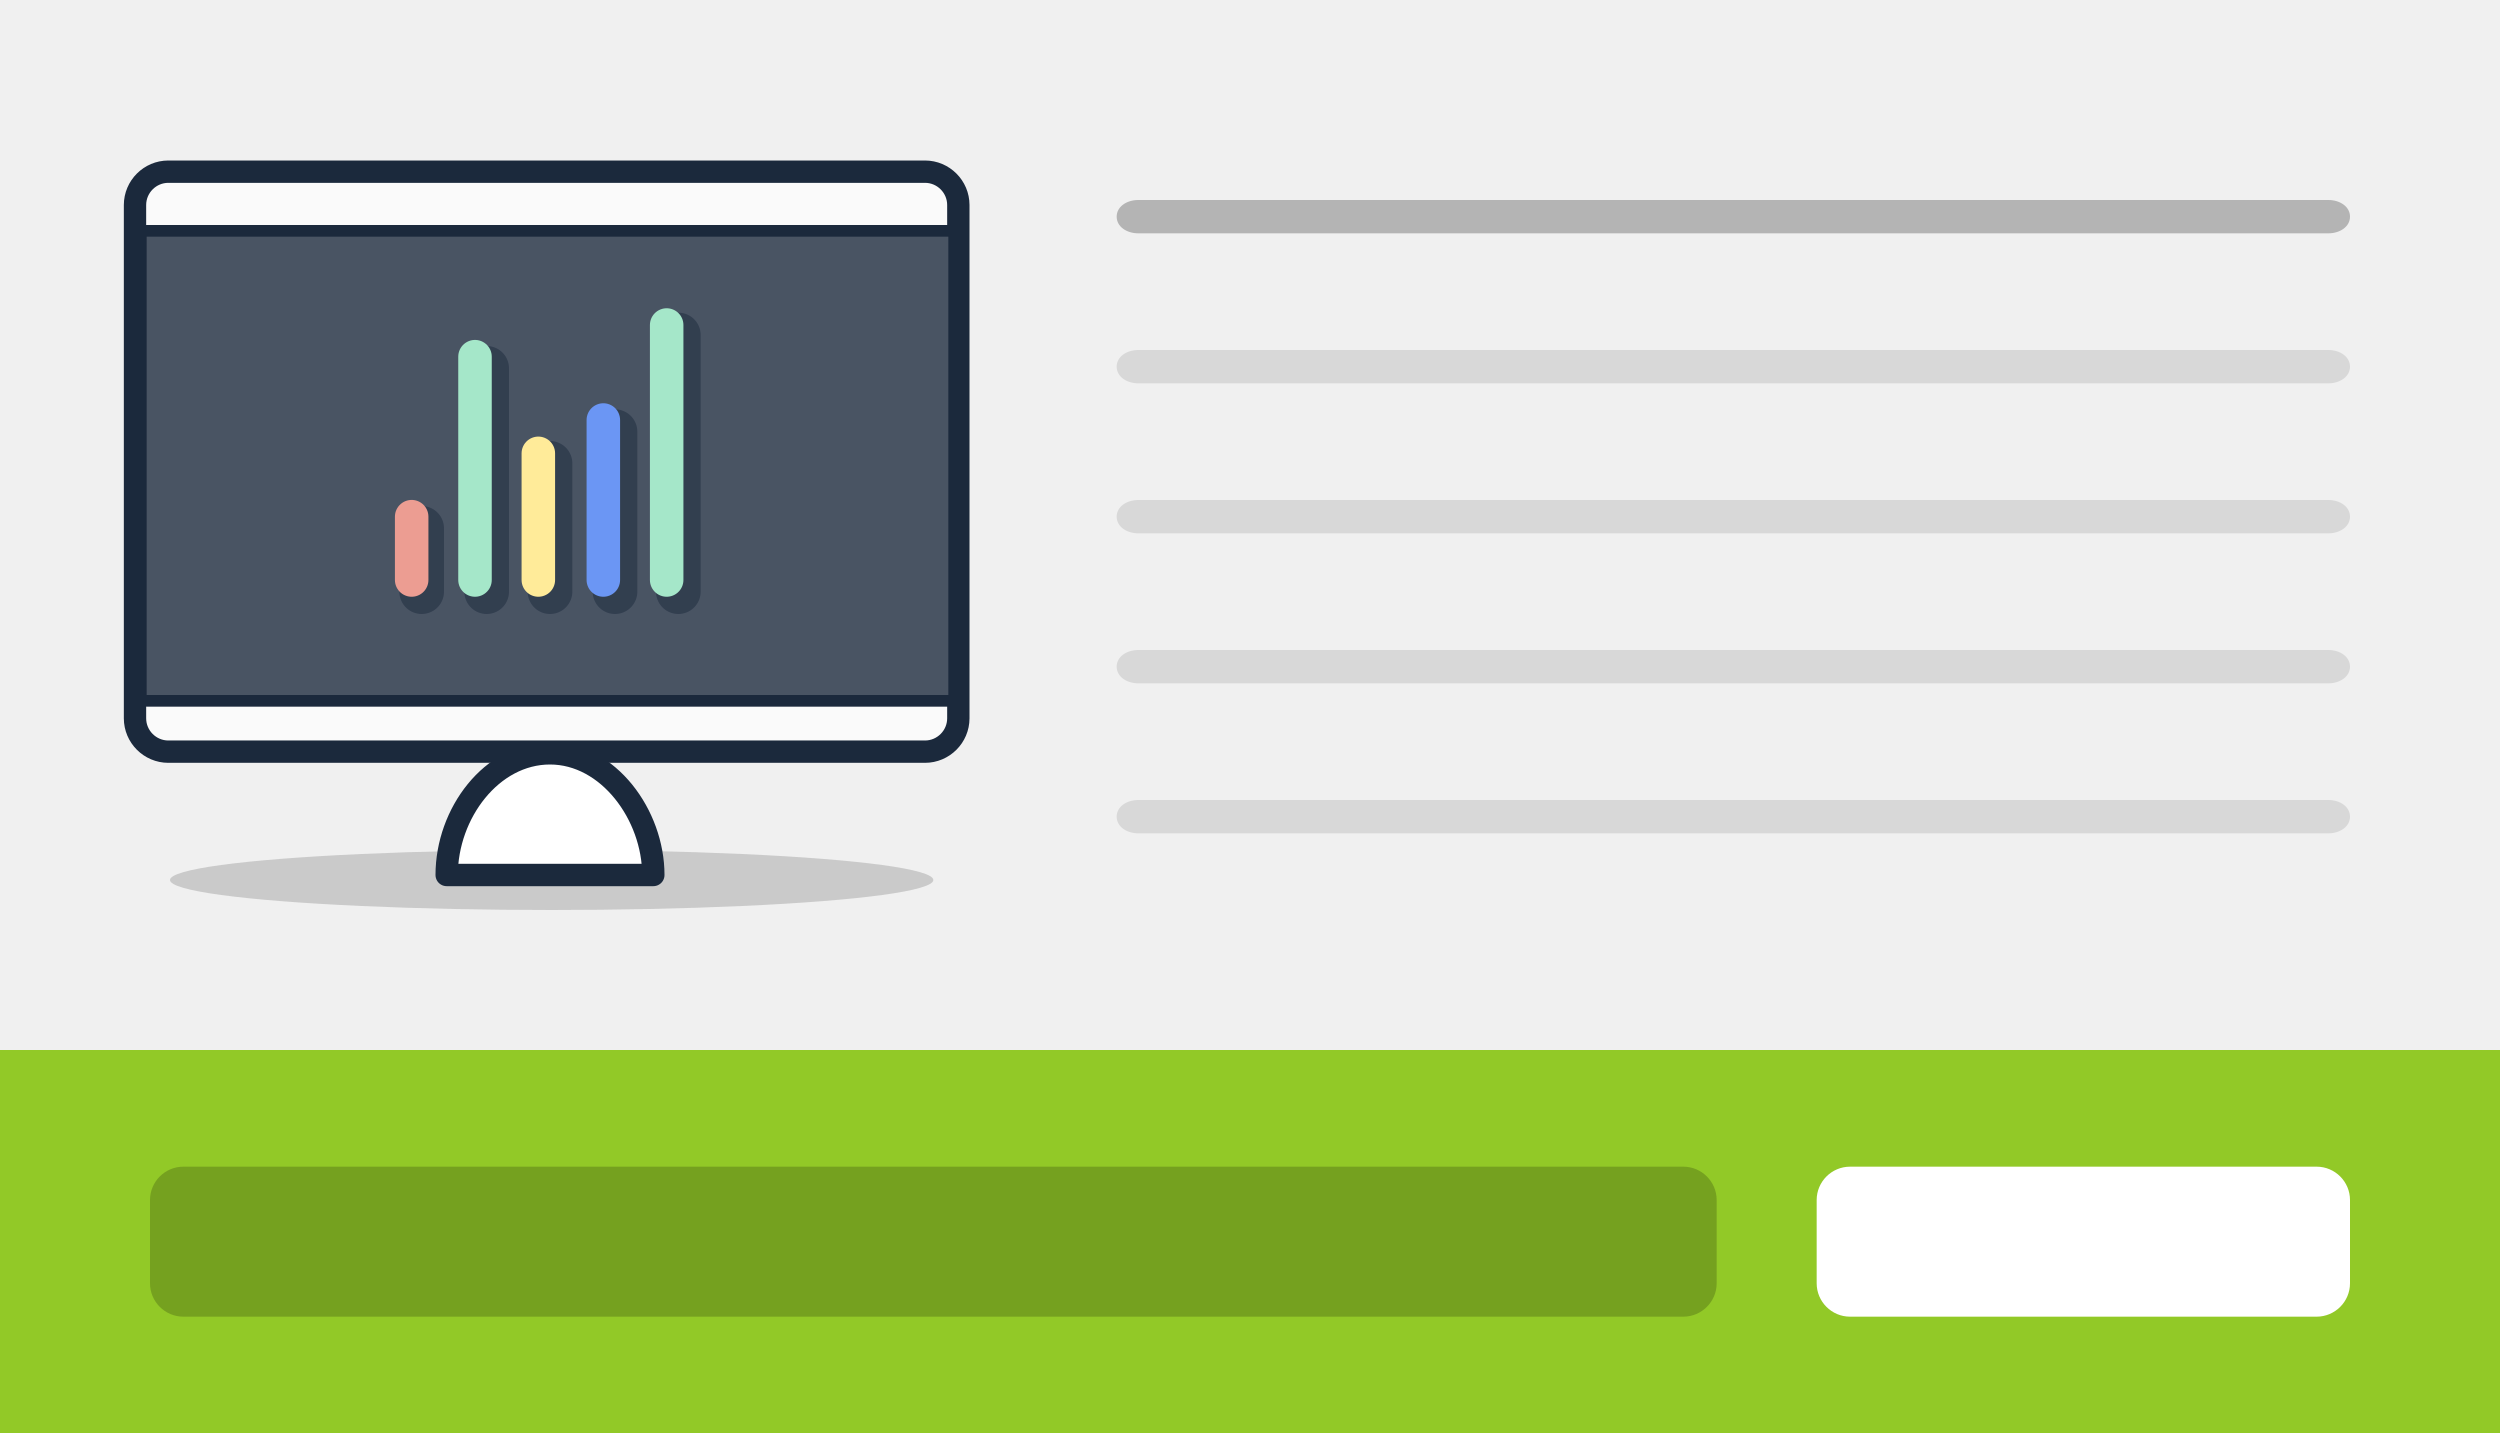 <?xml version="1.0" encoding="utf-8"?>
<!-- Generator: Adobe Illustrator 19.1.0, SVG Export Plug-In . SVG Version: 6.00 Build 0)  -->
<svg version="1.1" id="Layer_1" xmlns="http://www.w3.org/2000/svg" xmlns:xlink="http://www.w3.org/1999/xlink" x="0px" y="0px"
	 viewBox="-320 264 150 86" style="enable-background:new -320 264 150 86;" xml:space="preserve">
<rect x="-320" y="264" width="150" height="86" fill="#808080" stroke="none"/>
<style type="text/css">
	.st0{display:none;}
	.st1{display:inline;fill:#DD4242;}
	.st2{display:inline;fill:#F0F0F0;}
	.st3{display:inline;}
	.st4{fill:#6FD4E8;}
	.st5{fill:#4B5B7D;}
	.st6{fill:#2D3C5C;}
	.st7{opacity:5.000000e-02;}
	.st8{fill:#F0EBE6;}
	.st9{fill:#D3CFC9;}
	.st10{fill:#E57C58;}
	.st11{fill:#C2BEB9;}
	.st12{fill:#B7B3AE;}
	.st13{fill:#FFFFFF;}
	.st14{opacity:5.000000e-02;enable-background:new    ;}
	.st15{opacity:0.1;}
	.st16{fill:#FFFAF5;}
	.st17{fill:#FFAB4A;}
	.st18{opacity:0.1;enable-background:new    ;}
	.st19{fill:#74C7A5;}
	.st20{display:inline;opacity:0.25;enable-background:new    ;}
	.st21{display:inline;opacity:0.1;enable-background:new    ;}
	.st22{display:inline;opacity:0.2;enable-background:new    ;}
	.st23{display:inline;fill:#FFFFFF;}
	.st24{fill:#92C927;}
	.st25{fill:#F0F0F0;}
	.st26{opacity:0.25;enable-background:new    ;}
	.st27{opacity:0.2;enable-background:new    ;}
	.st28{opacity:0.2;fill:#333333;}
	.st29{fill:#FAFAFA;stroke:#1B293C;stroke-width:1.34;stroke-linecap:round;stroke-linejoin:round;stroke-miterlimit:10;}
	.st30{fill:#495463;}
	.st31{fill:#1B293C;}
	.st32{fill:#FFFFFF;stroke:#1B293C;stroke-width:1.34;stroke-linecap:round;stroke-linejoin:round;stroke-miterlimit:10;}
	.st33{fill:#FAFAFA;stroke:#000000;stroke-width:1.34;stroke-linecap:round;stroke-linejoin:round;stroke-miterlimit:10;}
	.st34{opacity:0.5;}
	.st35{fill:none;stroke:#1B293C;stroke-width:2.68;stroke-linecap:round;stroke-linejoin:round;stroke-miterlimit:10;}
	.st36{fill:none;stroke:#EC9D92;stroke-width:2.01;stroke-linecap:round;stroke-linejoin:round;stroke-miterlimit:10;}
	.st37{fill:none;stroke:#A5E7C9;stroke-width:2.01;stroke-linecap:round;stroke-linejoin:round;stroke-miterlimit:10;}
	.st38{fill:none;stroke:#FFEB99;stroke-width:2.01;stroke-linecap:round;stroke-linejoin:round;stroke-miterlimit:10;}
	.st39{fill:none;stroke:#6B96F4;stroke-width:2.01;stroke-linecap:round;stroke-linejoin:round;stroke-miterlimit:10;}
</style>
<g id="Layer_1_1_" class="st0">
	<rect x="-320" y="327" class="st1" width="150" height="23"/>
	<rect x="-320" y="264" class="st2" width="150" height="63"/>
	<g class="st3">
		<g>
			<path class="st4" d="M-308.5,308.2c-0.3,0-0.6-0.3-0.6-0.6V280c0-0.3,0.3-0.6,0.6-0.6h42.8c0.3,0,0.6,0.3,0.6,0.6v27.6
				c0,0.3-0.3,0.6-0.6,0.6C-265.7,308.2-308.5,308.2-308.5,308.2z"/>
			<path class="st5" d="M-266.9,281.2v25.3h-40.4v-25.3H-266.9 M-265.7,277.7h-42.8c-1.3,0-2.3,1-2.3,2.3v27.6c0,1.3,1,2.3,2.3,2.3
				h42.8c1.3,0,2.3-1,2.3-2.3V280C-263.5,278.8-264.5,277.7-265.7,277.7L-265.7,277.7z"/>
		</g>
		<g>
			<rect x="-292.5" y="310" class="st6" width="10.7" height="8.8"/>
			<path class="st5" d="M-275.8,318.8h-22.7v-0.2c0-1.5,1.2-2.7,2.7-2.7h17.4c1.5,0,2.7,1.2,2.7,2.7V318.8z"/>
		</g>
		<g>
			<g class="st7">
				<rect x="-305.4" y="285.3" width="1.9" height="21.2"/>
			</g>
			<path class="st8" d="M-303.6,283.1v20.8c0,1.4-1.1,2.5-2.5,2.5h20.2c1.4,0,2.5-1.1,2.5-2.5v-14.5l-6-6.3H-303.6z"/>
			<rect x="-292.5" y="290.4" class="st9" width="6.6" height="1.3"/>
			<rect x="-301" y="290.4" class="st10" width="7" height="6.9"/>
			<rect x="-292.5" y="293.2" class="st9" width="6.6" height="1.3"/>
			<rect x="-292.5" y="296" class="st9" width="6.6" height="1.3"/>
			<rect x="-301" y="298.9" class="st11" width="15.2" height="1.3"/>
			<rect x="-301" y="301.7" class="st11" width="15.2" height="1.3"/>
			<rect x="-301" y="304.6" class="st11" width="15.2" height="1.3"/>
			<rect x="-301" y="286.6" class="st12" width="15.2" height="2.2"/>
			<polygon class="st13" points="-289.4,289.4 -283.4,289.4 -289.4,283.1 			"/>
			<polygon class="st14" points="-283.4,289.4 -289.4,289.4 -283.4,294.8 			"/>
		</g>
		<g>
			<g class="st15">
				<rect x="-296.3" y="277.7" width="1.9" height="28.7"/>
			</g>
			<path class="st16" d="M-294.4,273.3v30.6c0,1.4-1.1,2.5-2.5,2.5h24c1.4,0,2.5-1.1,2.5-2.5v-24.3l-6-6.3H-294.4z"/>
			<rect x="-281.1" y="280.6" class="st9" width="8.2" height="1.3"/>
			<rect x="-291.9" y="280.6" class="st17" width="9.2" height="9.8"/>
			<rect x="-281.1" y="283.4" class="st9" width="8.2" height="1.3"/>
			<rect x="-281.1" y="286.3" class="st9" width="8.2" height="1.3"/>
			<rect x="-281.1" y="289.1" class="st9" width="8.2" height="1.3"/>
			<rect x="-291.9" y="291.9" class="st9" width="19" height="1.3"/>
			<rect x="-291.9" y="294.8" class="st9" width="19" height="1.3"/>
			<rect x="-291.9" y="297.6" class="st9" width="9.2" height="1.3"/>
			<rect x="-291.9" y="300.5" class="st9" width="9.2" height="1.3"/>
			<rect x="-291.9" y="303.3" class="st9" width="9.2" height="1.3"/>
			<rect x="-291.9" y="276.8" class="st12" width="19" height="2.2"/>
			<polygon class="st13" points="-276.4,279.6 -270.4,279.6 -276.4,273.3 			"/>
			<polygon class="st18" points="-270.4,279.6 -276.4,279.6 -270.4,285 			"/>
			<rect x="-281.1" y="297.6" class="st19" width="8.2" height="7"/>
		</g>
	</g>
	<path class="st20" d="M-180.3,275h-71.4c-0.7,0-1.3-0.4-1.3-1l0,0c0-0.6,0.6-1,1.3-1h71.4c0.7,0,1.3,0.4,1.3,1l0,0
		C-179,274.6-179.6,275-180.3,275z"/>
	<path class="st21" d="M-180.3,284h-71.4c-0.7,0-1.3-0.4-1.3-1l0,0c0-0.6,0.6-1,1.3-1h71.4c0.7,0,1.3,0.4,1.3,1l0,0
		C-179,283.6-179.6,284-180.3,284z"/>
	<path class="st21" d="M-180.3,293h-71.4c-0.7,0-1.3-0.4-1.3-1l0,0c0-0.6,0.6-1,1.3-1h71.4c0.7,0,1.3,0.4,1.3,1l0,0
		C-179,292.6-179.6,293-180.3,293z"/>
	<path class="st21" d="M-180.3,302h-71.4c-0.7,0-1.3-0.4-1.3-1l0,0c0-0.6,0.6-1,1.3-1h71.4c0.7,0,1.3,0.4,1.3,1l0,0
		C-179,301.6-179.6,302-180.3,302z"/>
	<path class="st21" d="M-180.3,311h-71.4c-0.7,0-1.3-0.4-1.3-1l0,0c0-0.6,0.6-1,1.3-1h71.4c0.7,0,1.3,0.4,1.3,1l0,0
		C-179,310.6-179.6,311-180.3,311z"/>
	<path class="st21" d="M-180.3,320h-71.4c-0.7,0-1.3-0.4-1.3-1l0,0c0-0.6,0.6-1,1.3-1h71.4c0.7,0,1.3,0.4,1.3,1l0,0
		C-179,319.6-179.6,320-180.3,320z"/>
	<path class="st22" d="M-218,343h-92c-0.6,0-1-0.4-1-1v-7c0-0.6,0.4-1,1-1h92c0.6,0,1,0.4,1,1v7C-217,342.6-217.4,343-218,343z"/>
	<path class="st23" d="M-180,343h-30c-0.6,0-1-0.4-1-1v-7c0-0.6,0.4-1,1-1h30c0.6,0,1,0.4,1,1v7C-179,342.6-179.4,343-180,343z"/>
</g>
<g id="Layer_2">
	<rect x="-320" y="327" class="st24" width="150" height="23"/>
	<rect x="-320" y="264" class="st25" width="150" height="63"/>
	<g>
		<g>
			<path class="st4" d="M-265.2,280v27.6"/>
			<path class="st5" d="M-263.5,307.7V280"/>
		</g>
		<g>
			<path class="st16" d="M-276.4,273.3h-18"/>
			<path class="st13" d="M-276.4,273.3"/>
		</g>
	</g>
	<path class="st26" d="M-180.3,278h-71.4c-0.7,0-1.3-0.4-1.3-1l0,0c0-0.6,0.6-1,1.3-1h71.4c0.7,0,1.3,0.4,1.3,1l0,0
		C-179,277.6-179.6,278-180.3,278z"/>
	<path class="st18" d="M-180.3,287h-71.4c-0.7,0-1.3-0.4-1.3-1l0,0c0-0.6,0.6-1,1.3-1h71.4c0.7,0,1.3,0.4,1.3,1l0,0
		C-179,286.6-179.6,287-180.3,287z"/>
	<path class="st18" d="M-180.3,296h-71.4c-0.7,0-1.3-0.4-1.3-1l0,0c0-0.6,0.6-1,1.3-1h71.4c0.7,0,1.3,0.4,1.3,1l0,0
		C-179,295.6-179.6,296-180.3,296z"/>
	<path class="st18" d="M-180.3,305h-71.4c-0.7,0-1.3-0.4-1.3-1l0,0c0-0.6,0.6-1,1.3-1h71.4c0.7,0,1.3,0.4,1.3,1l0,0
		C-179,304.6-179.6,305-180.3,305z"/>
	<path class="st18" d="M-180.3,314h-71.4c-0.7,0-1.3-0.4-1.3-1l0,0c0-0.6,0.6-1,1.3-1h71.4c0.7,0,1.3,0.4,1.3,1l0,0
		C-179,313.6-179.6,314-180.3,314z"/>
	<path class="st27" d="M-219,343h-90c-1.1,0-2-0.9-2-2v-5c0-1.1,0.9-2,2-2h90c1.1,0,2,0.9,2,2v5C-217,342.1-217.9,343-219,343z"/>
	<path class="st13" d="M-181,343h-28c-1.1,0-2-0.9-2-2v-5c0-1.1,0.9-2,2-2h28c1.1,0,2,0.9,2,2v5C-179,342.1-179.9,343-181,343z"/>
</g>
<ellipse class="st28" cx="-286.9" cy="316.8" rx="22.9" ry="1.8"/>
<path class="st29" d="M-262.5,307.1c0,1.1-0.9,2-2,2h-45.4c-1.1,0-2-0.9-2-2v-30.8c0-1.1,0.9-2,2-2h45.4c1.1,0,2,0.9,2,2V307.1z"/>
<g>
	<path class="st30" d="M-311.3,306c-0.2,0-0.3-0.1-0.3-0.3v-27.5c0-0.2,0.1-0.3,0.3-0.3h48.1c0.2,0,0.3,0.1,0.3,0.3v27.5
		c0,0.2-0.1,0.3-0.3,0.3H-311.3z"/>
	<g>
		<path class="st31" d="M-263.1,278.2v27.5h-48.1v-27.5H-263.1 M-263.1,277.5h-48.1c-0.4,0-0.7,0.3-0.7,0.7v27.5
			c0,0.4,0.3,0.7,0.7,0.7h48.1c0.4,0,0.7-0.3,0.7-0.7v-27.5C-262.5,277.8-262.8,277.5-263.1,277.5L-263.1,277.5z"/>
	</g>
</g>
<path class="st32" d="M-293.2,316.5c0-3.7,2.7-7.3,6.2-7.3s6.2,3.7,6.2,7.3H-293.2z"/>
<path class="st33" d="M-286.9,315.2"/>
<g class="st34">
	<line class="st35" x1="-294.7" y1="299.5" x2="-294.7" y2="295.7"/>
	<line class="st35" x1="-290.8" y1="299.5" x2="-290.8" y2="286.1"/>
	<line class="st35" x1="-287" y1="299.5" x2="-287" y2="291.8"/>
	<line class="st35" x1="-283.1" y1="299.5" x2="-283.1" y2="289.9"/>
	<line class="st35" x1="-279.3" y1="299.5" x2="-279.3" y2="284.1"/>
</g>
<g>
	<line class="st36" x1="-295.3" y1="298.8" x2="-295.3" y2="295"/>
	<line class="st37" x1="-291.5" y1="298.8" x2="-291.5" y2="285.4"/>
	<line class="st38" x1="-287.7" y1="298.8" x2="-287.7" y2="291.2"/>
	<line class="st39" x1="-283.8" y1="298.8" x2="-283.8" y2="289.2"/>
	<line class="st37" x1="-280" y1="298.8" x2="-280" y2="283.5"/>
</g>
</svg>
